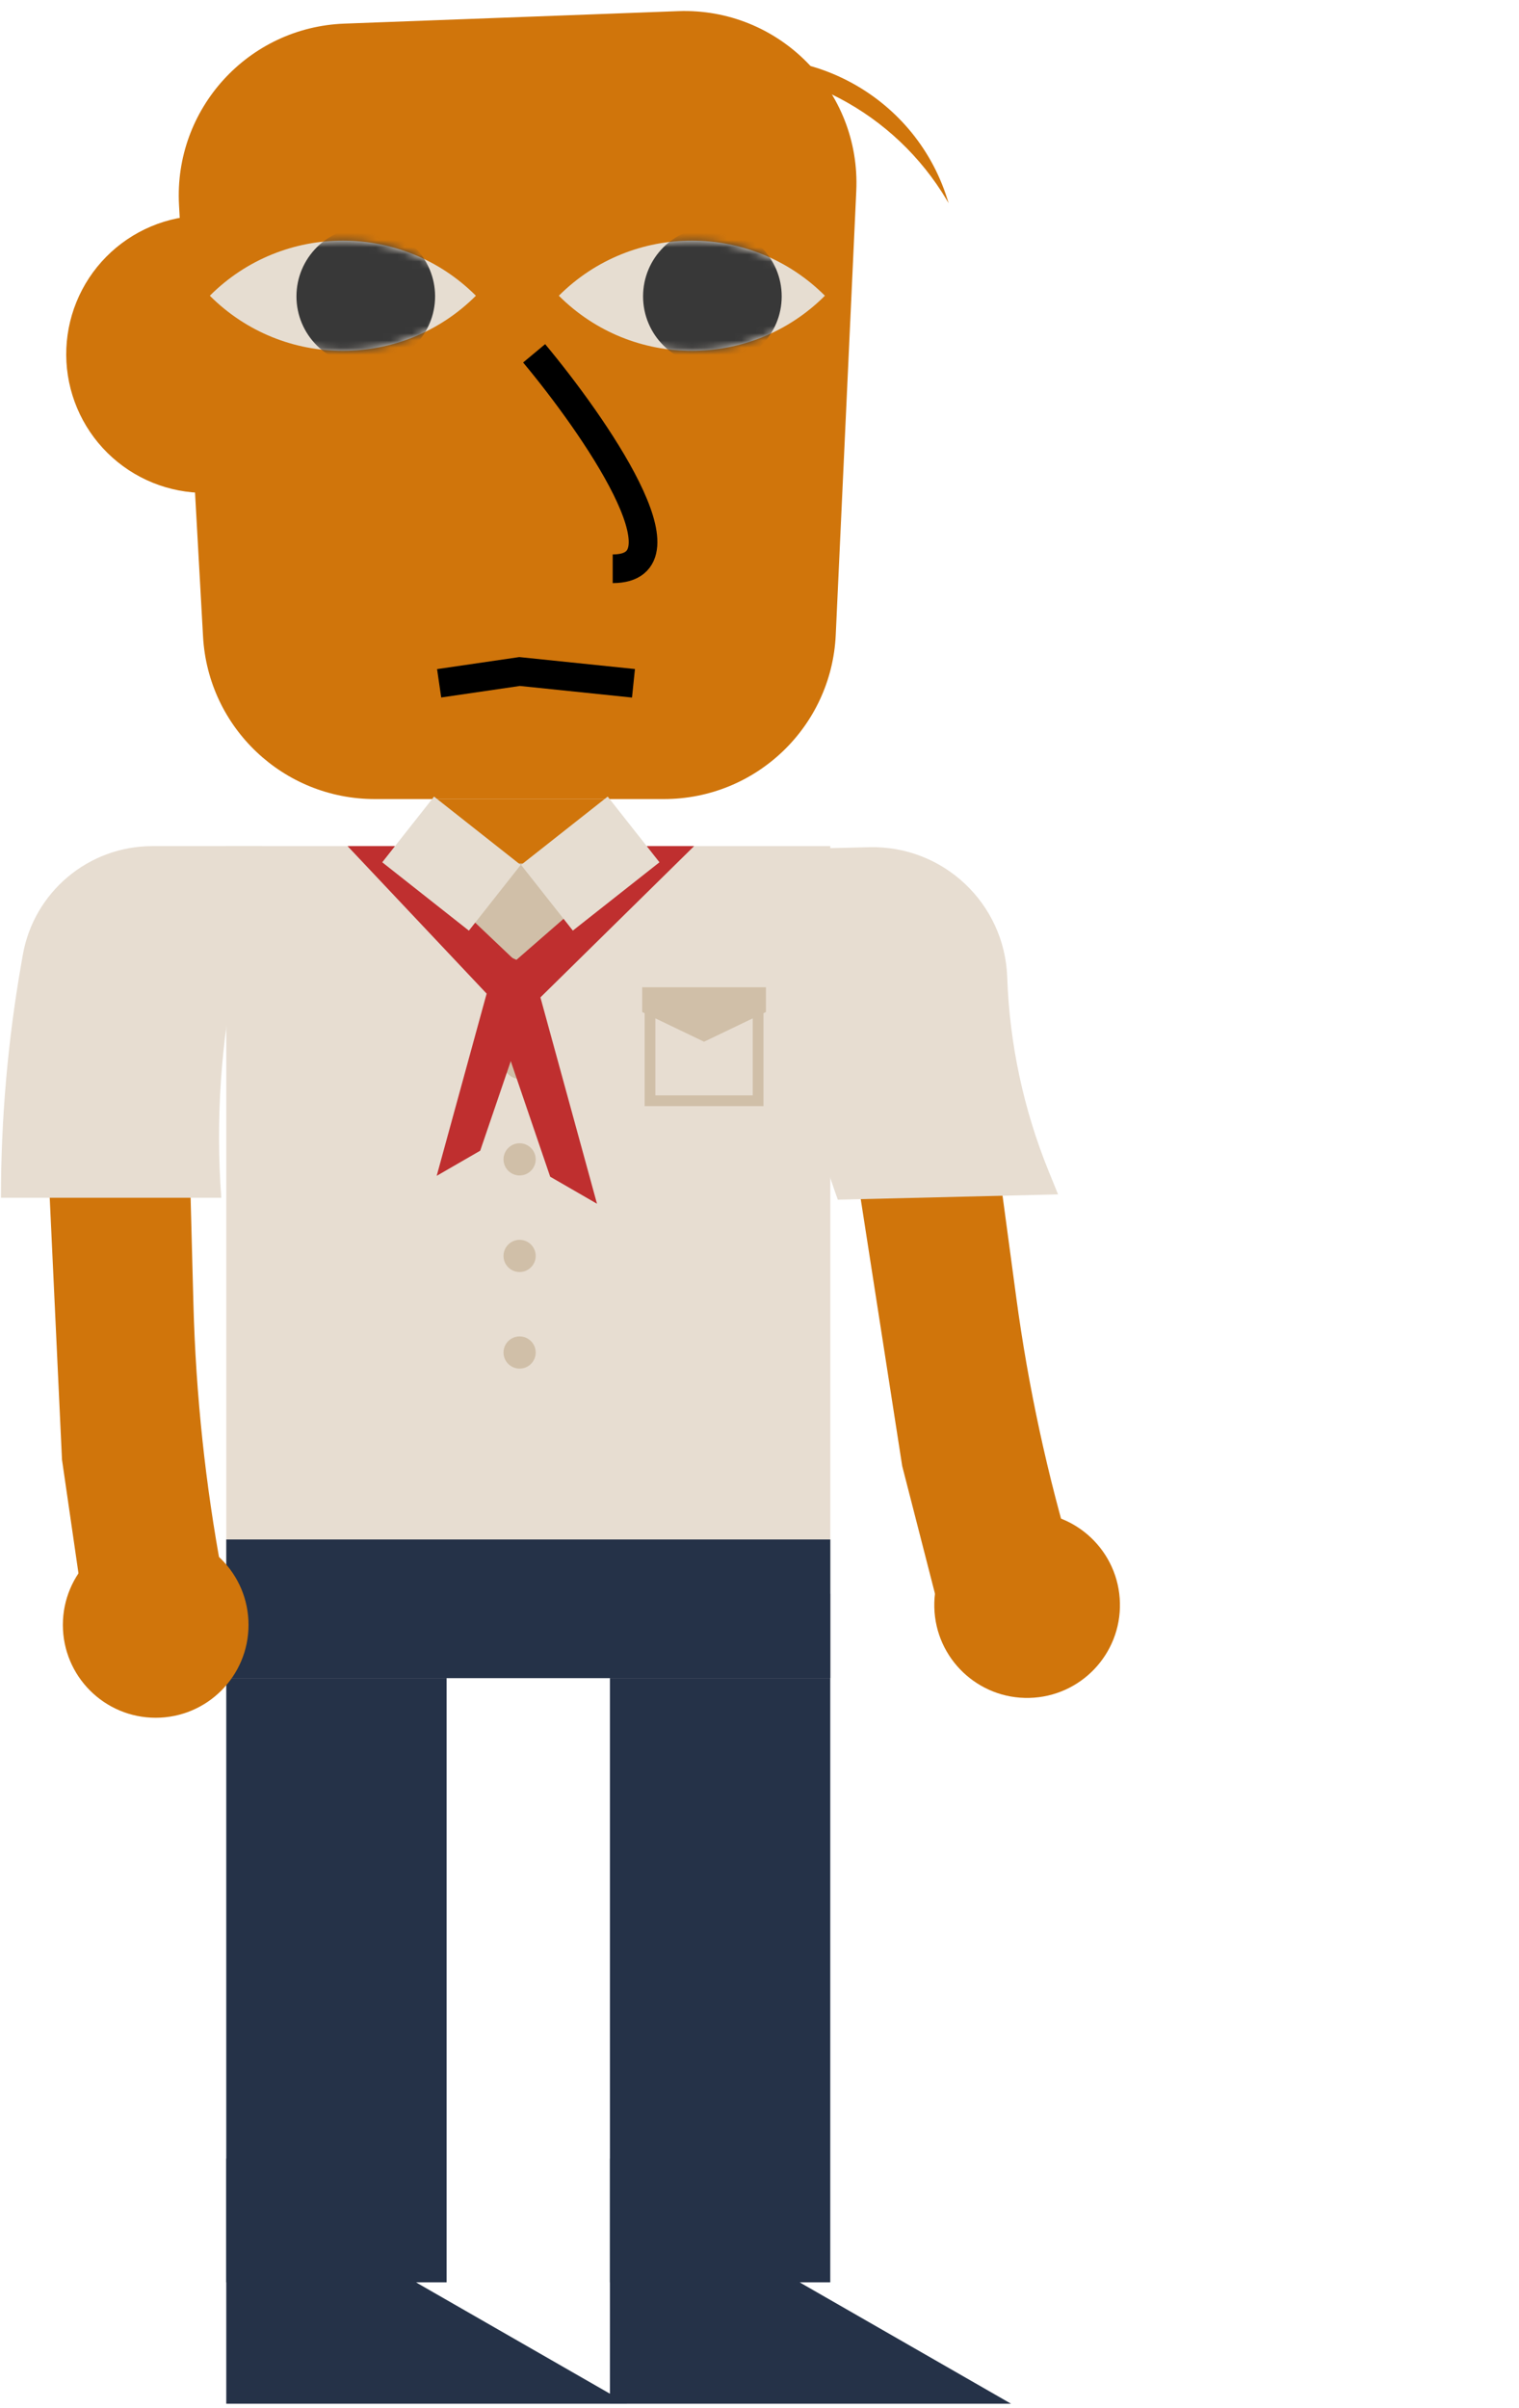 <svg width="212" height="336" viewBox="0 0 212 336" fill="none" xmlns="http://www.w3.org/2000/svg">
<path d="M31.578 301.171L58.355 318.619L87.55 335.376H31.578V301.171Z" fill="#253248"/>
<rect x="31.578" y="222.396" width="30.75" height="96.05" fill="#253248"/>
<path d="M85.125 301.171L111.902 318.619L141.097 335.376H85.125V301.171Z" fill="#253248"/>
<rect x="85.125" y="222.396" width="30.75" height="96.05" fill="#253248"/>
<path d="M28.718 68.772C26.177 68.789 23.658 68.305 21.304 67.348C18.95 66.391 16.808 64.98 15 63.195C13.191 61.41 11.752 59.286 10.765 56.945C9.777 54.604 9.26 52.092 9.243 49.551C9.227 47.01 9.711 44.491 10.668 42.137C11.625 39.783 13.036 37.641 14.821 35.833C16.606 34.025 18.729 32.586 21.07 31.598C23.411 30.61 25.924 30.093 28.465 30.077L28.591 49.425L28.718 68.772Z" fill="#D0750B"/>
<path d="M24.985 28.615C24.238 15.21 34.634 3.798 48.051 3.297L94.635 1.556C108.67 1.032 120.155 12.619 119.506 26.649L116.64 88.598C116.047 101.408 105.489 111.489 92.665 111.489H52.302C39.566 111.489 29.048 101.54 28.339 88.824L24.985 28.615Z" fill="#D0750B"/>
<path d="M29.284 41.262C39.539 31.007 56.164 31.007 66.419 41.262C56.164 51.516 39.539 51.516 29.284 41.262Z" fill="#E6DDD1"/>
<mask id="mask0_1163_300" style="mask-type:alpha" maskUnits="userSpaceOnUse" x="29" y="33" width="38" height="16">
<path d="M29.284 41.261C39.539 31.006 56.164 31.006 66.419 41.261C56.164 51.515 39.539 51.515 29.284 41.261Z" fill="#C4C4C4"/>
</mask>
<g mask="url(#mask0_1163_300)">
<circle cx="51.049" cy="41.351" r="9.674" fill="#383838"/>
</g>
<path d="M77.995 41.262C88.25 31.007 104.875 31.007 115.13 41.262C104.875 51.516 88.25 51.516 77.995 41.262Z" fill="#E6DDD1"/>
<mask id="mask1_1163_300" style="mask-type:alpha" maskUnits="userSpaceOnUse" x="78" y="33" width="38" height="16">
<path d="M78.003 41.261C88.257 31.006 104.883 31.006 115.138 41.261C104.883 51.515 88.257 51.515 78.003 41.261Z" fill="#C4C4C4"/>
</mask>
<g mask="url(#mask1_1163_300)">
<circle cx="99.424" cy="41.351" r="9.674" fill="#383838"/>
</g>
<path d="M74.547 49.298C82.902 59.318 96.792 79.357 85.513 79.357" stroke="black" stroke-width="4"/>
<path d="M132.168 27.963C124.871 15.656 111.275 8.496 96.999 9.443C111.785 4.78 127.551 12.986 132.214 27.771L132.396 28.349L132.168 27.963Z" fill="#D0750B"/>
<path d="M61.289 95.337L72.518 93.694L88.411 95.337" stroke="black" stroke-width="4"/>
<rect x="115.883" y="118.055" width="116.089" height="84.303" transform="rotate(90 115.883 118.055)" fill="#E7DDD1"/>
<rect x="115.883" y="214.796" width="19.348" height="84.303" transform="rotate(90 115.883 214.796)" fill="#253248"/>
<path d="M98.263 145.349L89.625 141.203V137.748H106.9V141.203L98.263 145.349Z" fill="#D0BFA8"/>
<circle cx="72.519" cy="134.811" r="2.246" fill="#D0BFA8"/>
<circle cx="72.519" cy="148.286" r="2.246" fill="#D0BFA8"/>
<circle cx="72.519" cy="161.76" r="2.246" fill="#D0BFA8"/>
<circle cx="72.519" cy="175.235" r="2.246" fill="#D0BFA8"/>
<rect x="60.602" y="111.49" width="23.84" height="11.056" fill="#D0750B"/>
<circle cx="72.519" cy="188.71" r="2.246" fill="#D0BFA8"/>
<circle cx="72.691" cy="127.383" r="6.91" fill="#D0BFA8"/>
<rect x="90.719" y="140.917" width="15.084" height="12.666" stroke="#D0BFA8" stroke-width="1.5"/>
<path d="M48.508 118.055H55.072L72.175 134.293L68.547 139.303L48.508 118.055Z" fill="#BF2F2F"/>
<path d="M96.875 118.055H90.31L71.653 134.293L75.281 139.303L96.875 118.055Z" fill="#BF2F2F"/>
<path d="M60.945 164.061L67.02 160.553L75.571 135.494L69.525 132.776L60.945 164.061Z" fill="#BF2F2F"/>
<path d="M83.32 167.954L76.787 164.182L67.59 137.229L74.092 134.306L83.32 167.954Z" fill="#BF2F2F"/>
<rect x="60.578" y="111.145" width="15.4" height="11.675" transform="rotate(38.265 60.578 111.145)" fill="#E6DDD1"/>
<rect width="15.4" height="11.675" transform="matrix(-0.785 0.619 0.619 0.785 84.812 111.145)" fill="#E6DDD1"/>
<path d="M6.879 165.815L26.493 162.971L26.995 181.966C27.329 194.589 28.664 207.166 30.988 219.577L11.373 222.421L8.653 203.662L6.879 165.815Z" fill="#D0750B"/>
<path d="M3.179 133.257C4.714 124.468 12.344 118.055 21.265 118.055H36.583L33.081 134.605C30.82 145.285 30.081 156.23 30.883 167.116H0.133C0.133 156.196 1.077 145.296 2.956 134.538L3.179 133.257Z" fill="#E7DDD1"/>
<circle cx="21.73" cy="226.715" r="12.956" fill="#D0750B"/>
<path d="M120.098 167.104L139.295 162.175L141.829 181.007C143.513 193.522 146.187 205.884 149.827 217.975L130.63 222.904L125.916 204.544L120.098 167.104Z" fill="#D0750B"/>
<path d="M109.188 118.499L121.333 118.207C131.635 117.959 140.216 126.05 140.573 136.348C140.895 145.638 142.852 154.797 146.353 163.407L147.672 166.648L116.931 167.388C112.27 154.453 109.726 140.851 109.395 127.105L109.188 118.499Z" fill="#E7DDD1"/>
<circle cx="143.35" cy="223.949" r="12.956" transform="rotate(-1.379 143.35 223.949)" fill="#D0750B"/>
</svg>
